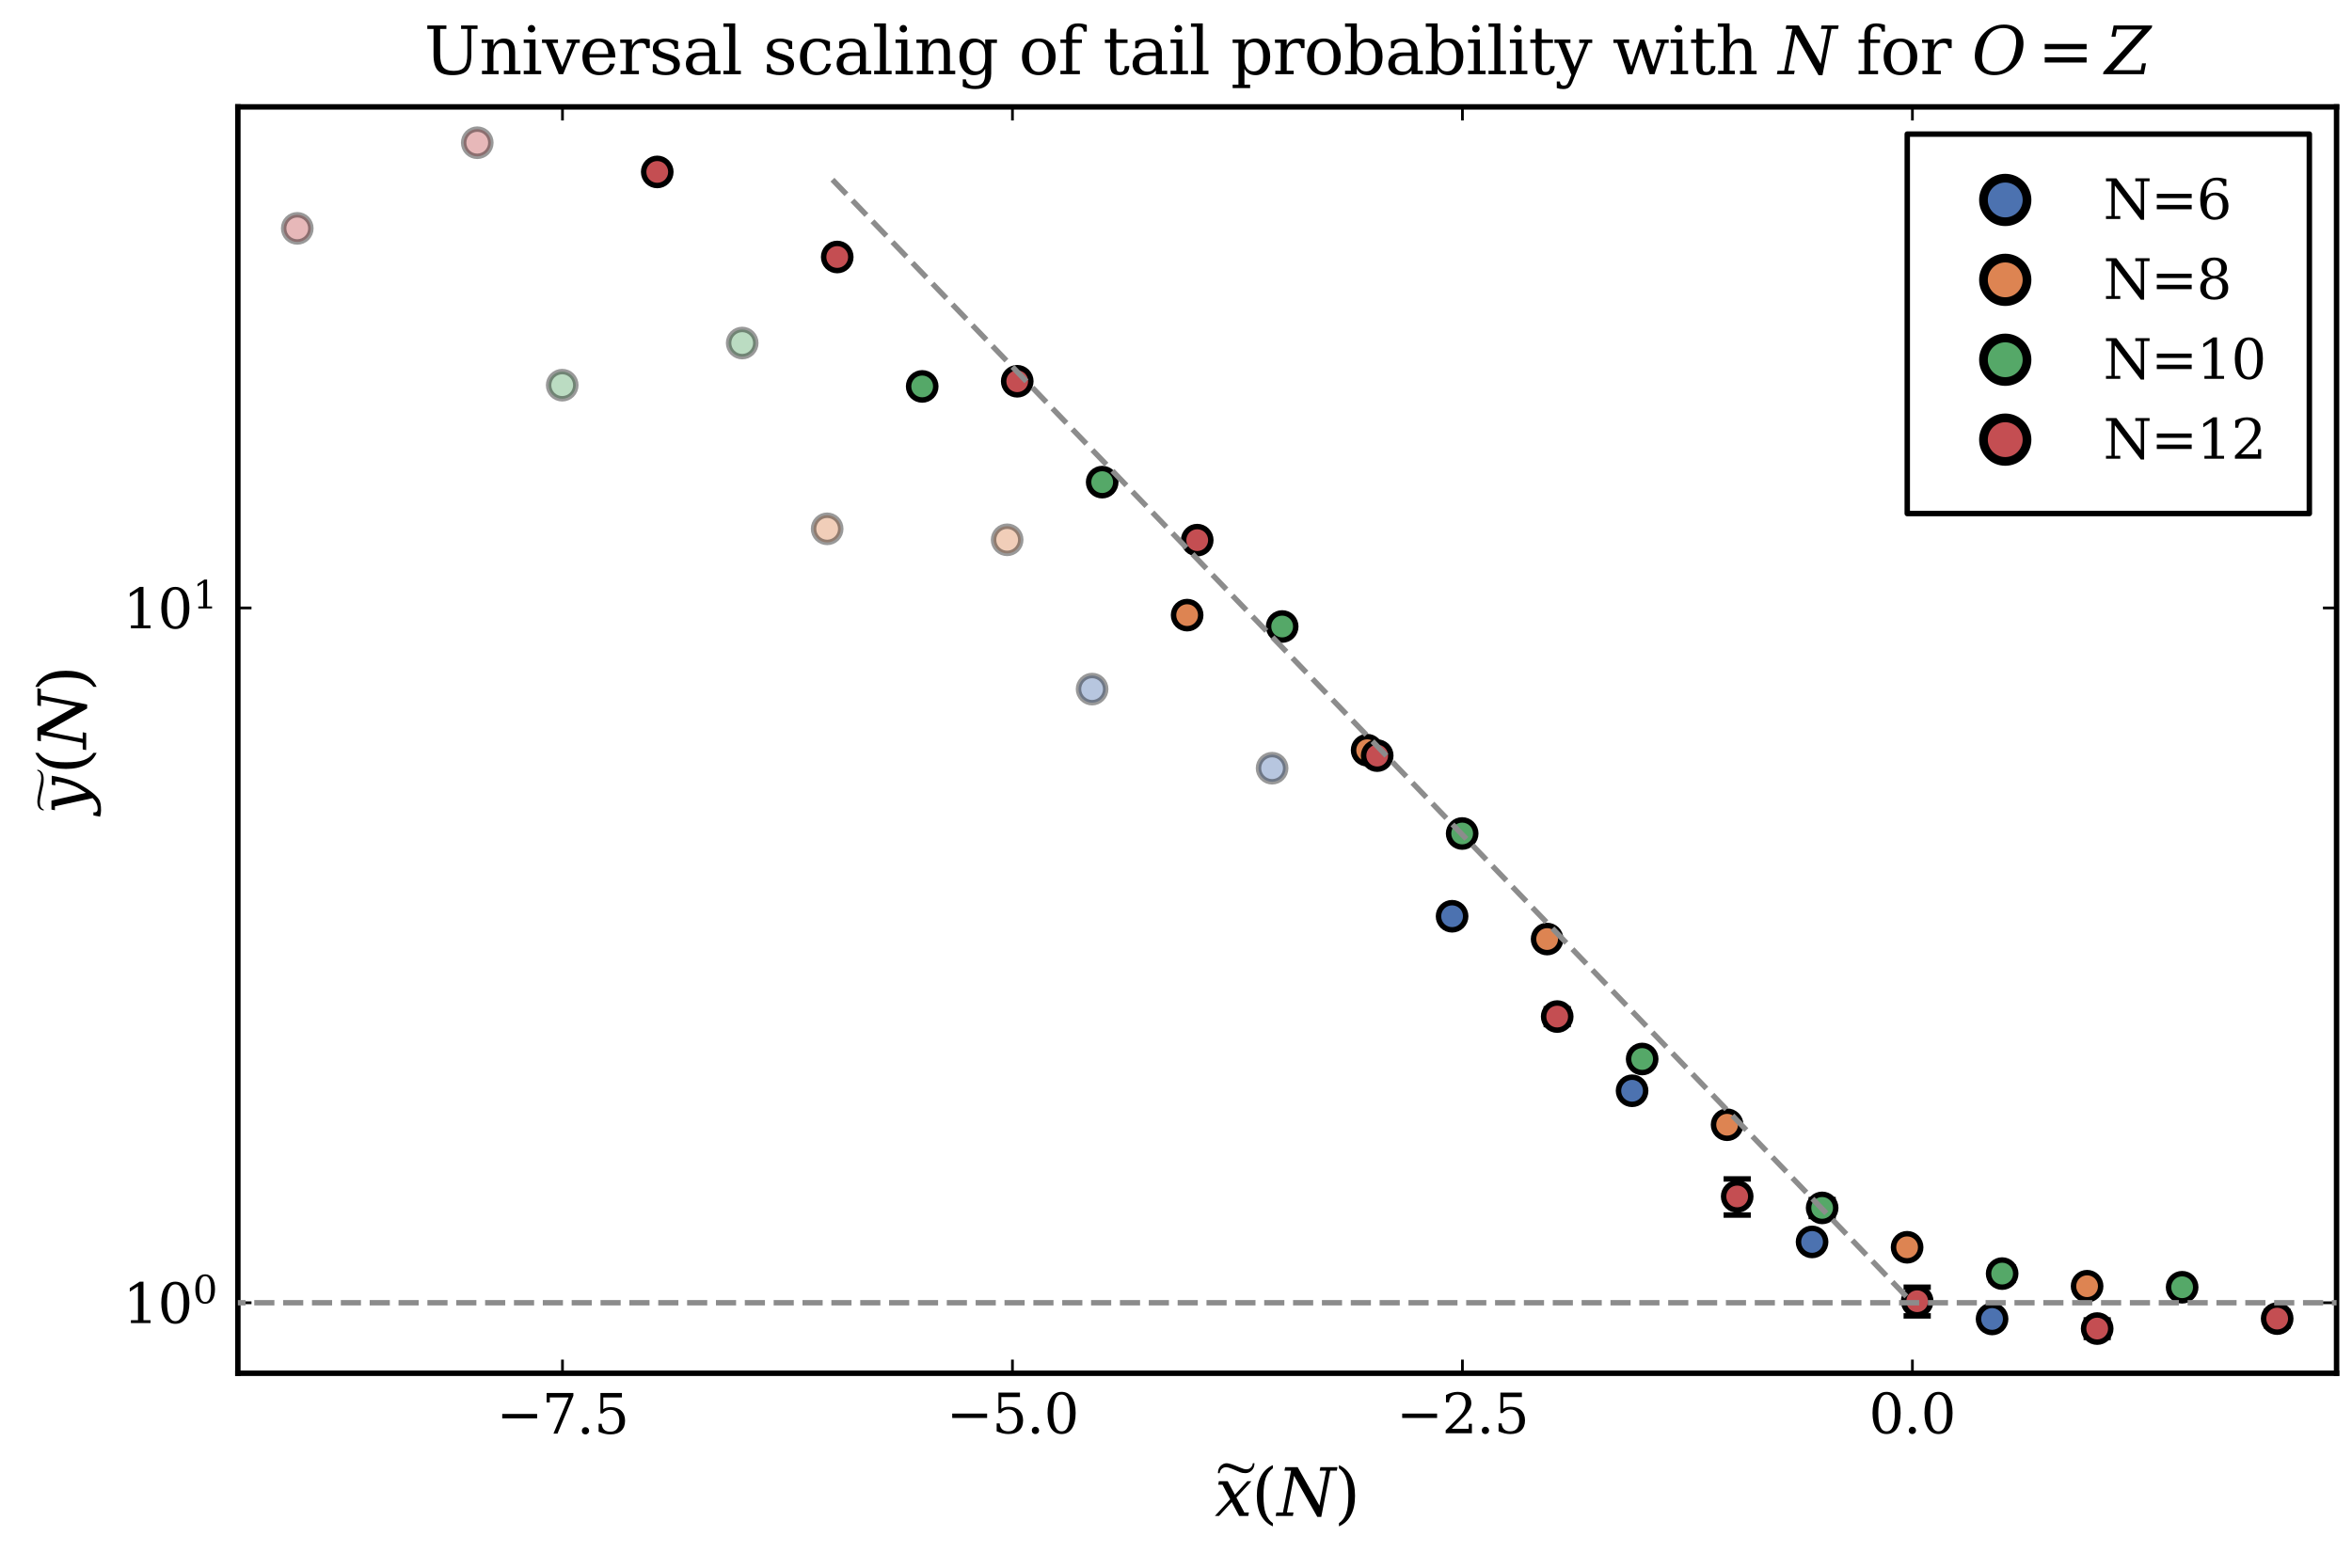 <?xml version="1.0" encoding="utf-8" standalone="no"?>
<!DOCTYPE svg PUBLIC "-//W3C//DTD SVG 1.1//EN"
  "http://www.w3.org/Graphics/SVG/1.1/DTD/svg11.dtd">
<svg xmlns:xlink="http://www.w3.org/1999/xlink" width="432pt" height="288pt" viewBox="0 0 432 288" xmlns="http://www.w3.org/2000/svg" version="1.1">
 <defs>
  <style type="text/css">*{stroke-linejoin: round; stroke-linecap: butt}</style>
 </defs>
 <g id="figure_1">
  <g id="patch_1">
   <path d="M 0 288 
L 432 288 
L 432 0 
L 0 0 
z
" style="fill: #ffffff"/>
  </g>
  <g id="axes_1">
   <g id="patch_2">
    <path d="M 43.69 252.282 
L 429.165 252.282 
L 429.165 19.635 
L 43.69 19.635 
z
" style="fill: #ffffff"/>
   </g>
   <g id="PathCollection_1">
    <defs>
     <path id="mc3ccc256cb" d="M 0 2.5 
C 0.663 2.5 1.299 2.237 1.768 1.768 
C 2.237 1.299 2.5 0.663 2.5 0 
C 2.5 -0.663 2.237 -1.299 1.768 -1.768 
C 1.299 -2.237 0.663 -2.5 0 -2.5 
C -0.663 -2.5 -1.299 -2.237 -1.768 -1.768 
C -2.237 -1.299 -2.5 -0.663 -2.5 0 
C -2.5 0.663 -2.237 1.299 -1.768 1.768 
C -1.299 2.237 -0.663 2.5 0 2.5 
z
" style="stroke: #000000; stroke-opacity: 0.4"/>
    </defs>
    <g clip-path="url(#p181e029a0d)">
     <use xlink:href="#mc3ccc256cb" x="200.591" y="126.595" style="fill: #4c72b0; fill-opacity: 0.4; stroke: #000000; stroke-opacity: 0.4"/>
     <use xlink:href="#mc3ccc256cb" x="233.651" y="141.128" style="fill: #4c72b0; fill-opacity: 0.4; stroke: #000000; stroke-opacity: 0.4"/>
    </g>
   </g>
   <g id="matplotlib.axis_1">
    <g id="xtick_1">
     <g id="line2d_1">
      <defs>
       <path id="m76a5fec438" d="M 0 0 
L 0 -2.5 
" style="stroke: #000000; stroke-width: 0.5"/>
      </defs>
      <g>
       <use xlink:href="#m76a5fec438" x="103.312" y="252.282" style="stroke: #000000; stroke-width: 0.5"/>
      </g>
     </g>
     <g id="line2d_2">
      <defs>
       <path id="macd86f5d58" d="M 0 0 
L 0 2.5 
" style="stroke: #000000; stroke-width: 0.5"/>
      </defs>
      <g>
       <use xlink:href="#macd86f5d58" x="103.312" y="19.635" style="stroke: #000000; stroke-width: 0.5"/>
      </g>
     </g>
     <g id="text_1">
      <!-- $-7.5$ -->
      <g transform="translate(91.162 263.38) scale(0.1 -0.1)">
       <defs>
        <path id="DejaVuSerif-2212" d="M 678 2259 
L 4684 2259 
L 4684 1753 
L 678 1753 
L 678 2259 
z
" transform="scale(0.016)"/>
        <path id="DejaVuSerif-37" d="M 3609 4347 
L 1784 0 
L 1319 0 
L 3059 4153 
L 903 4153 
L 903 3578 
L 538 3578 
L 538 4666 
L 3609 4666 
L 3609 4347 
z
" transform="scale(0.016)"/>
        <path id="DejaVuSerif-2e" d="M 603 325 
Q 603 500 722 622 
Q 841 744 1019 744 
Q 1191 744 1312 622 
Q 1434 500 1434 325 
Q 1434 153 1312 31 
Q 1191 -91 1019 -91 
Q 841 -91 722 29 
Q 603 150 603 325 
z
" transform="scale(0.016)"/>
        <path id="DejaVuSerif-35" d="M 3219 4666 
L 3219 4153 
L 1081 4153 
L 1081 2816 
Q 1244 2928 1461 2984 
Q 1678 3041 1947 3041 
Q 2703 3041 3140 2622 
Q 3578 2203 3578 1478 
Q 3578 738 3136 323 
Q 2694 -91 1894 -91 
Q 1572 -91 1234 -12 
Q 897 66 544 225 
L 544 1131 
L 897 1131 
Q 925 688 1179 453 
Q 1434 219 1894 219 
Q 2388 219 2653 544 
Q 2919 869 2919 1478 
Q 2919 2084 2655 2407 
Q 2391 2731 1894 2731 
Q 1613 2731 1398 2631 
Q 1184 2531 1019 2322 
L 750 2322 
L 750 4666 
L 3219 4666 
z
" transform="scale(0.016)"/>
       </defs>
       <use xlink:href="#DejaVuSerif-2212" transform="translate(0 0.094)"/>
       <use xlink:href="#DejaVuSerif-37" transform="translate(83.789 0.094)"/>
       <use xlink:href="#DejaVuSerif-2e" transform="translate(147.412 0.094)"/>
       <use xlink:href="#DejaVuSerif-35" transform="translate(179.199 0.094)"/>
      </g>
     </g>
    </g>
    <g id="xtick_2">
     <g id="line2d_3">
      <g>
       <use xlink:href="#m76a5fec438" x="185.961" y="252.282" style="stroke: #000000; stroke-width: 0.5"/>
      </g>
     </g>
     <g id="line2d_4">
      <g>
       <use xlink:href="#macd86f5d58" x="185.961" y="19.635" style="stroke: #000000; stroke-width: 0.5"/>
      </g>
     </g>
     <g id="text_2">
      <!-- $-5.0$ -->
      <g transform="translate(173.811 263.38) scale(0.1 -0.1)">
       <defs>
        <path id="DejaVuSerif-30" d="M 2034 219 
Q 2513 219 2750 744 
Q 2988 1269 2988 2328 
Q 2988 3391 2750 3916 
Q 2513 4441 2034 4441 
Q 1556 4441 1318 3916 
Q 1081 3391 1081 2328 
Q 1081 1269 1318 744 
Q 1556 219 2034 219 
z
M 2034 -91 
Q 1275 -91 848 546 
Q 422 1184 422 2328 
Q 422 3475 848 4112 
Q 1275 4750 2034 4750 
Q 2797 4750 3222 4112 
Q 3647 3475 3647 2328 
Q 3647 1184 3222 546 
Q 2797 -91 2034 -91 
z
" transform="scale(0.016)"/>
       </defs>
       <use xlink:href="#DejaVuSerif-2212" transform="translate(0 0.781)"/>
       <use xlink:href="#DejaVuSerif-35" transform="translate(83.789 0.781)"/>
       <use xlink:href="#DejaVuSerif-2e" transform="translate(147.412 0.781)"/>
       <use xlink:href="#DejaVuSerif-30" transform="translate(179.199 0.781)"/>
      </g>
     </g>
    </g>
    <g id="xtick_3">
     <g id="line2d_5">
      <g>
       <use xlink:href="#m76a5fec438" x="268.61" y="252.282" style="stroke: #000000; stroke-width: 0.5"/>
      </g>
     </g>
     <g id="line2d_6">
      <g>
       <use xlink:href="#macd86f5d58" x="268.61" y="19.635" style="stroke: #000000; stroke-width: 0.5"/>
      </g>
     </g>
     <g id="text_3">
      <!-- $-2.5$ -->
      <g transform="translate(256.46 263.38) scale(0.1 -0.1)">
       <defs>
        <path id="DejaVuSerif-32" d="M 819 3553 
L 469 3553 
L 469 4384 
Q 803 4563 1142 4656 
Q 1481 4750 1806 4750 
Q 2534 4750 2956 4397 
Q 3378 4044 3378 3438 
Q 3378 2753 2422 1800 
Q 2347 1728 2309 1691 
L 1131 513 
L 3078 513 
L 3078 1088 
L 3444 1088 
L 3444 0 
L 434 0 
L 434 341 
L 1850 1753 
Q 2319 2222 2519 2614 
Q 2719 3006 2719 3438 
Q 2719 3909 2473 4175 
Q 2228 4441 1797 4441 
Q 1350 4441 1106 4219 
Q 863 3997 819 3553 
z
" transform="scale(0.016)"/>
       </defs>
       <use xlink:href="#DejaVuSerif-2212" transform="translate(0 0.781)"/>
       <use xlink:href="#DejaVuSerif-32" transform="translate(83.789 0.781)"/>
       <use xlink:href="#DejaVuSerif-2e" transform="translate(147.412 0.781)"/>
       <use xlink:href="#DejaVuSerif-35" transform="translate(179.199 0.781)"/>
      </g>
     </g>
    </g>
    <g id="xtick_4">
     <g id="line2d_7">
      <g>
       <use xlink:href="#m76a5fec438" x="351.259" y="252.282" style="stroke: #000000; stroke-width: 0.5"/>
      </g>
     </g>
     <g id="line2d_8">
      <g>
       <use xlink:href="#macd86f5d58" x="351.259" y="19.635" style="stroke: #000000; stroke-width: 0.5"/>
      </g>
     </g>
     <g id="text_4">
      <!-- $0.0$ -->
      <g transform="translate(343.259 263.38) scale(0.1 -0.1)">
       <use xlink:href="#DejaVuSerif-30" transform="translate(0 0.781)"/>
       <use xlink:href="#DejaVuSerif-2e" transform="translate(63.623 0.781)"/>
       <use xlink:href="#DejaVuSerif-30" transform="translate(95.41 0.781)"/>
      </g>
     </g>
    </g>
    <g id="text_5">
     <!-- $\widetilde x(N)$ -->
     <g transform="translate(223.108 278.578) scale(0.12 -0.12)">
      <defs>
       <path id="STIXSizeOneSym-Regular-303" d="M -1197 4800 
L -1037 4800 
Q -1037 4358 -1302 4092 
Q -1568 3827 -1926 3827 
Q -2086 3827 -2214 3852 
Q -2342 3878 -2419 3907 
Q -2496 3936 -2717 4035 
Q -2938 4134 -3123 4211 
Q -3597 4410 -3808 4410 
Q -4058 4410 -4234 4259 
Q -4410 4109 -4454 3827 
L -4621 3827 
Q -4621 4288 -4355 4544 
Q -4090 4800 -3757 4800 
Q -3450 4800 -2541 4410 
Q -2074 4205 -1843 4205 
Q -1581 4205 -1408 4358 
Q -1235 4512 -1197 4800 
z
" transform="scale(0.016)"/>
       <path id="DejaVuSerif-Italic-78" d="M 409 0 
L 19 0 
L 1484 1594 
L 747 2988 
L 338 2988 
L 400 3322 
L 1244 3322 
L 1934 2028 
L 3125 3322 
L 3516 3322 
L 2078 1759 
L 2838 331 
L 3272 331 
L 3209 0 
L 2338 0 
L 1631 1325 
L 409 0 
z
" transform="scale(0.016)"/>
       <path id="DejaVuSerif-28" d="M 2041 -997 
Q 1281 -656 893 83 
Q 506 822 506 1931 
Q 506 3044 893 3783 
Q 1281 4522 2041 4863 
L 2041 4556 
Q 1559 4225 1350 3623 
Q 1141 3022 1141 1931 
Q 1141 844 1350 242 
Q 1559 -359 2041 -691 
L 2041 -997 
z
" transform="scale(0.016)"/>
       <path id="DejaVuSerif-Italic-4e" d="M -128 0 
L -66 331 
L 563 331 
L 1341 4331 
L 713 4331 
L 778 4666 
L 1975 4666 
L 4056 984 
L 4706 4331 
L 4081 4331 
L 4147 4666 
L 5784 4666 
L 5719 4331 
L 5091 4331 
L 4231 -91 
L 3853 -91 
L 1631 3841 
L 947 331 
L 1575 331 
L 1513 0 
L -128 0 
z
" transform="scale(0.016)"/>
       <path id="DejaVuSerif-29" d="M 453 -997 
L 453 -691 
Q 934 -359 1145 242 
Q 1356 844 1356 1931 
Q 1356 3022 1145 3623 
Q 934 4225 453 4556 
L 453 4863 
Q 1216 4522 1603 3783 
Q 1991 3044 1991 1931 
Q 1991 822 1603 83 
Q 1216 -656 453 -997 
z
" transform="scale(0.016)"/>
      </defs>
      <use xlink:href="#STIXSizeOneSym-Regular-303" transform="translate(77.047 6.5) scale(0.975)"/>
      <use xlink:href="#DejaVuSerif-Italic-78" transform="translate(0 0.703)"/>
      <use xlink:href="#DejaVuSerif-28" transform="translate(56.396 0.703)"/>
      <use xlink:href="#DejaVuSerif-Italic-4e" transform="translate(95.41 0.703)"/>
      <use xlink:href="#DejaVuSerif-29" transform="translate(182.91 0.703)"/>
     </g>
    </g>
   </g>
   <g id="matplotlib.axis_2">
    <g id="ytick_1">
     <g id="line2d_9">
      <defs>
       <path id="m2228d9be4f" d="M 0 0 
L 2.5 0 
" style="stroke: #000000; stroke-width: 0.5"/>
      </defs>
      <g>
       <use xlink:href="#m2228d9be4f" x="43.69" y="239.329" style="stroke: #000000; stroke-width: 0.5"/>
      </g>
     </g>
     <g id="line2d_10">
      <defs>
       <path id="m5e3e037e05" d="M 0 0 
L -2.5 0 
" style="stroke: #000000; stroke-width: 0.5"/>
      </defs>
      <g>
       <use xlink:href="#m5e3e037e05" x="429.165" y="239.329" style="stroke: #000000; stroke-width: 0.5"/>
      </g>
     </g>
     <g id="text_6">
      <!-- $10^{0}$ -->
      <g transform="translate(22.59 243.128) scale(0.1 -0.1)">
       <defs>
        <path id="DejaVuSerif-31" d="M 909 0 
L 909 331 
L 1722 331 
L 1722 4213 
L 781 3603 
L 781 4013 
L 1919 4750 
L 2350 4750 
L 2350 331 
L 3163 331 
L 3163 0 
L 909 0 
z
" transform="scale(0.016)"/>
       </defs>
       <use xlink:href="#DejaVuSerif-31" transform="translate(0 0.713)"/>
       <use xlink:href="#DejaVuSerif-30" transform="translate(63.623 0.713)"/>
       <use xlink:href="#DejaVuSerif-30" transform="translate(128.154 37.047) scale(0.7)"/>
      </g>
     </g>
    </g>
    <g id="ytick_2">
     <g id="line2d_11">
      <g>
       <use xlink:href="#m2228d9be4f" x="43.69" y="111.688" style="stroke: #000000; stroke-width: 0.5"/>
      </g>
     </g>
     <g id="line2d_12">
      <g>
       <use xlink:href="#m5e3e037e05" x="429.165" y="111.688" style="stroke: #000000; stroke-width: 0.5"/>
      </g>
     </g>
     <g id="text_7">
      <!-- $10^{1}$ -->
      <g transform="translate(22.59 115.487) scale(0.1 -0.1)">
       <use xlink:href="#DejaVuSerif-31" transform="translate(0 0.713)"/>
       <use xlink:href="#DejaVuSerif-30" transform="translate(63.623 0.713)"/>
       <use xlink:href="#DejaVuSerif-31" transform="translate(128.154 37.047) scale(0.7)"/>
      </g>
     </g>
    </g>
    <g id="text_8">
     <!-- $\widetilde y(N)$ -->
     <g transform="translate(15.83 149.578) rotate(-90) scale(0.12 -0.12)">
      <defs>
       <path id="STIXSizeTwoSym-Regular-303" d="M -1274 4864 
L -1107 4864 
Q -1280 3891 -2560 3891 
Q -2861 3891 -3097 3916 
Q -3334 3942 -3484 3974 
Q -3635 4006 -4044 4102 
Q -4454 4198 -4806 4275 
Q -5741 4474 -6093 4474 
Q -7021 4474 -7206 3891 
L -7373 3891 
Q -7200 4864 -5997 4864 
Q -5414 4864 -3718 4474 
Q -2842 4269 -2400 4269 
Q -1421 4269 -1274 4864 
z
" transform="scale(0.016)"/>
       <path id="DejaVuSerif-Italic-79" d="M 3681 3294 
Q 3372 1506 2828 563 
Q 2031 -822 1391 -1238 
Q 1106 -1422 356 -1422 
Q 209 -1422 60 -1397 
Q -88 -1372 -238 -1325 
L -113 -691 
L 181 -691 
Q 175 -741 175 -788 
Q 175 -919 231 -994 
Q 309 -1100 513 -1100 
Q 1063 -1100 1541 -622 
L 756 2988 
L 378 2988 
L 444 3322 
L 1303 3322 
L 2041 25 
Q 2544 778 2666 1088 
Q 3059 2059 3138 2959 
L 2759 2959 
L 2825 3294 
L 3681 3294 
z
" transform="scale(0.016)"/>
      </defs>
      <use xlink:href="#STIXSizeTwoSym-Regular-303" transform="translate(79.305 26.125) scale(0.625)"/>
      <use xlink:href="#DejaVuSerif-Italic-79" transform="translate(0 0.016)"/>
      <use xlink:href="#DejaVuSerif-28" transform="translate(61.219 0.016)"/>
      <use xlink:href="#DejaVuSerif-Italic-4e" transform="translate(100.232 0.016)"/>
      <use xlink:href="#DejaVuSerif-29" transform="translate(187.732 0.016)"/>
     </g>
    </g>
   </g>
   <g id="line2d_13">
    <path d="M 266.71 168.495 
L 266.71 168.156 
" clip-path="url(#p181e029a0d)" style="fill: none; stroke: #000000"/>
   </g>
   <g id="line2d_14">
    <path d="M 299.77 200.737 
L 299.77 200.037 
" clip-path="url(#p181e029a0d)" style="fill: none; stroke: #000000"/>
   </g>
   <g id="line2d_15">
    <path d="M 332.83 228.72 
L 332.83 227.594 
" clip-path="url(#p181e029a0d)" style="fill: none; stroke: #000000"/>
   </g>
   <g id="line2d_16">
    <path d="M 365.889 242.907 
L 365.889 241.707 
" clip-path="url(#p181e029a0d)" style="fill: none; stroke: #000000"/>
   </g>
   <g id="PathCollection_2">
    <defs>
     <path id="m167707ca42" d="M 2.5 0 
L -2.5 -0 
" style="stroke: #000000"/>
    </defs>
    <g clip-path="url(#p181e029a0d)">
     <use xlink:href="#m167707ca42" x="266.71" y="168.495" style="stroke: #000000"/>
     <use xlink:href="#m167707ca42" x="266.71" y="168.156" style="stroke: #000000"/>
    </g>
   </g>
   <g id="PathCollection_3">
    <g clip-path="url(#p181e029a0d)">
     <use xlink:href="#m167707ca42" x="299.77" y="200.737" style="stroke: #000000"/>
     <use xlink:href="#m167707ca42" x="299.77" y="200.037" style="stroke: #000000"/>
    </g>
   </g>
   <g id="PathCollection_4">
    <g clip-path="url(#p181e029a0d)">
     <use xlink:href="#m167707ca42" x="332.83" y="228.72" style="stroke: #000000"/>
     <use xlink:href="#m167707ca42" x="332.83" y="227.594" style="stroke: #000000"/>
    </g>
   </g>
   <g id="PathCollection_5">
    <g clip-path="url(#p181e029a0d)">
     <use xlink:href="#m167707ca42" x="365.889" y="242.907" style="stroke: #000000"/>
     <use xlink:href="#m167707ca42" x="365.889" y="241.707" style="stroke: #000000"/>
    </g>
   </g>
   <g id="PathCollection_6">
    <defs>
     <path id="m4fe368733d" d="M 0 2.5 
C 0.663 2.5 1.299 2.237 1.768 1.768 
C 2.237 1.299 2.5 0.663 2.5 0 
C 2.5 -0.663 2.237 -1.299 1.768 -1.768 
C 1.299 -2.237 0.663 -2.5 0 -2.5 
C -0.663 -2.5 -1.299 -2.237 -1.768 -1.768 
C -2.237 -1.299 -2.5 -0.663 -2.5 0 
C -2.5 0.663 -2.237 1.299 -1.768 1.768 
C -1.299 2.237 -0.663 2.5 0 2.5 
z
" style="stroke: #000000"/>
    </defs>
    <g clip-path="url(#p181e029a0d)">
     <use xlink:href="#m4fe368733d" x="266.71" y="168.325" style="fill: #4c72b0; stroke: #000000"/>
     <use xlink:href="#m4fe368733d" x="299.77" y="200.386" style="fill: #4c72b0; stroke: #000000"/>
     <use xlink:href="#m4fe368733d" x="332.83" y="228.154" style="fill: #4c72b0; stroke: #000000"/>
     <use xlink:href="#m4fe368733d" x="365.889" y="242.304" style="fill: #4c72b0; stroke: #000000"/>
    </g>
   </g>
   <g id="patch_3">
    <path d="M 43.69 252.282 
L 43.69 19.635 
" style="fill: none; stroke: #000000; stroke-linejoin: miter; stroke-linecap: square"/>
   </g>
   <g id="patch_4">
    <path d="M 429.165 252.282 
L 429.165 19.635 
" style="fill: none; stroke: #000000; stroke-linejoin: miter; stroke-linecap: square"/>
   </g>
   <g id="patch_5">
    <path d="M 43.69 252.282 
L 429.165 252.282 
" style="fill: none; stroke: #000000; stroke-linejoin: miter; stroke-linecap: square"/>
   </g>
   <g id="patch_6">
    <path d="M 43.69 19.635 
L 429.165 19.635 
" style="fill: none; stroke: #000000; stroke-linejoin: miter; stroke-linecap: square"/>
   </g>
   <g id="text_9">
    <!-- Universal scaling of tail probability with $N$ for $O = Z$ -->
    <g transform="translate(77.908 13.635) scale(0.12 -0.12)">
     <defs>
      <path id="DejaVuSerif-55" d="M 897 4331 
L 300 4331 
L 300 4666 
L 2125 4666 
L 2125 4331 
L 1528 4331 
L 1528 1919 
Q 1528 1025 1820 672 
Q 2113 319 2828 319 
Q 3544 319 3836 672 
Q 4128 1025 4128 1919 
L 4128 4331 
L 3531 4331 
L 3531 4666 
L 5106 4666 
L 5106 4331 
L 4513 4331 
L 4513 1856 
Q 4513 791 4103 350 
Q 3694 -91 2713 -91 
Q 1731 -91 1314 353 
Q 897 797 897 1856 
L 897 4331 
z
" transform="scale(0.016)"/>
      <path id="DejaVuSerif-6e" d="M 263 0 
L 263 331 
L 781 331 
L 781 2988 
L 231 2988 
L 231 3322 
L 1356 3322 
L 1356 2731 
Q 1516 3069 1770 3241 
Q 2025 3413 2363 3413 
Q 2913 3413 3172 3097 
Q 3431 2781 3431 2113 
L 3431 331 
L 3944 331 
L 3944 0 
L 2356 0 
L 2356 331 
L 2853 331 
L 2853 1931 
Q 2853 2541 2703 2767 
Q 2553 2994 2175 2994 
Q 1775 2994 1565 2701 
Q 1356 2409 1356 1850 
L 1356 331 
L 1856 331 
L 1856 0 
L 263 0 
z
" transform="scale(0.016)"/>
      <path id="DejaVuSerif-69" d="M 622 4353 
Q 622 4497 726 4603 
Q 831 4709 978 4709 
Q 1122 4709 1226 4603 
Q 1331 4497 1331 4353 
Q 1331 4206 1228 4103 
Q 1125 4000 978 4000 
Q 831 4000 726 4103 
Q 622 4206 622 4353 
z
M 1356 331 
L 1900 331 
L 1900 0 
L 231 0 
L 231 331 
L 781 331 
L 781 2988 
L 231 2988 
L 231 3322 
L 1356 3322 
L 1356 331 
z
" transform="scale(0.016)"/>
      <path id="DejaVuSerif-76" d="M 1581 0 
L 359 2988 
L -19 2988 
L -19 3322 
L 1509 3322 
L 1509 2988 
L 978 2988 
L 1913 703 
L 2847 2988 
L 2350 2988 
L 2350 3322 
L 3597 3322 
L 3597 2988 
L 3225 2988 
L 2003 0 
L 1581 0 
z
" transform="scale(0.016)"/>
      <path id="DejaVuSerif-65" d="M 3469 1600 
L 991 1600 
L 991 1575 
Q 991 903 1244 561 
Q 1497 219 1991 219 
Q 2369 219 2611 417 
Q 2853 616 2950 1006 
L 3413 1006 
Q 3275 459 2904 184 
Q 2534 -91 1931 -91 
Q 1203 -91 761 389 
Q 319 869 319 1663 
Q 319 2450 753 2931 
Q 1188 3413 1894 3413 
Q 2647 3413 3050 2948 
Q 3453 2484 3469 1600 
z
M 2791 1931 
Q 2772 2513 2545 2808 
Q 2319 3103 1894 3103 
Q 1497 3103 1269 2806 
Q 1041 2509 991 1931 
L 2791 1931 
z
" transform="scale(0.016)"/>
      <path id="DejaVuSerif-72" d="M 3059 3328 
L 3059 2497 
L 2728 2497 
Q 2713 2744 2591 2866 
Q 2469 2988 2234 2988 
Q 1809 2988 1582 2694 
Q 1356 2400 1356 1850 
L 1356 331 
L 2022 331 
L 2022 0 
L 263 0 
L 263 331 
L 781 331 
L 781 2994 
L 231 2994 
L 231 3322 
L 1356 3322 
L 1356 2731 
Q 1525 3078 1790 3245 
Q 2056 3413 2438 3413 
Q 2578 3413 2733 3391 
Q 2888 3369 3059 3328 
z
" transform="scale(0.016)"/>
      <path id="DejaVuSerif-73" d="M 359 184 
L 359 959 
L 691 959 
Q 703 588 923 403 
Q 1144 219 1575 219 
Q 1963 219 2166 364 
Q 2369 509 2369 788 
Q 2369 1006 2220 1140 
Q 2072 1275 1594 1428 
L 1178 1569 
Q 750 1706 558 1912 
Q 366 2119 366 2438 
Q 366 2894 700 3153 
Q 1034 3413 1625 3413 
Q 1888 3413 2178 3344 
Q 2469 3275 2778 3144 
L 2778 2419 
L 2447 2419 
Q 2434 2741 2221 2922 
Q 2009 3103 1644 3103 
Q 1281 3103 1095 2975 
Q 909 2847 909 2591 
Q 909 2381 1050 2254 
Q 1191 2128 1613 1997 
L 2069 1856 
Q 2541 1709 2748 1489 
Q 2956 1269 2956 922 
Q 2956 450 2595 179 
Q 2234 -91 1600 -91 
Q 1278 -91 972 -22 
Q 666 47 359 184 
z
" transform="scale(0.016)"/>
      <path id="DejaVuSerif-61" d="M 2547 1044 
L 2547 1747 
L 1806 1747 
Q 1378 1747 1168 1562 
Q 959 1378 959 997 
Q 959 650 1171 447 
Q 1384 244 1747 244 
Q 2106 244 2326 466 
Q 2547 688 2547 1044 
z
M 3122 2075 
L 3122 331 
L 3634 331 
L 3634 0 
L 2547 0 
L 2547 359 
Q 2356 128 2106 18 
Q 1856 -91 1522 -91 
Q 969 -91 644 203 
Q 319 497 319 997 
Q 319 1513 691 1797 
Q 1063 2081 1741 2081 
L 2547 2081 
L 2547 2309 
Q 2547 2688 2317 2895 
Q 2088 3103 1672 3103 
Q 1328 3103 1125 2947 
Q 922 2791 872 2484 
L 575 2484 
L 575 3156 
Q 875 3284 1158 3348 
Q 1441 3413 1709 3413 
Q 2400 3413 2761 3070 
Q 3122 2728 3122 2075 
z
" transform="scale(0.016)"/>
      <path id="DejaVuSerif-6c" d="M 1313 331 
L 1856 331 
L 1856 0 
L 184 0 
L 184 331 
L 738 331 
L 738 4531 
L 184 4531 
L 184 4863 
L 1313 4863 
L 1313 331 
z
" transform="scale(0.016)"/>
      <path id="DejaVuSerif-20" transform="scale(0.016)"/>
      <path id="DejaVuSerif-63" d="M 3291 997 
Q 3169 466 2822 187 
Q 2475 -91 1925 -91 
Q 1200 -91 759 389 
Q 319 869 319 1663 
Q 319 2459 759 2936 
Q 1200 3413 1925 3413 
Q 2241 3413 2553 3339 
Q 2866 3266 3181 3116 
L 3181 2266 
L 2847 2266 
Q 2781 2703 2561 2903 
Q 2341 3103 1931 3103 
Q 1466 3103 1228 2742 
Q 991 2381 991 1663 
Q 991 944 1227 581 
Q 1463 219 1931 219 
Q 2303 219 2525 412 
Q 2747 606 2828 997 
L 3291 997 
z
" transform="scale(0.016)"/>
      <path id="DejaVuSerif-67" d="M 3359 2988 
L 3359 72 
Q 3359 -644 2965 -1033 
Q 2572 -1422 1844 -1422 
Q 1516 -1422 1216 -1362 
Q 916 -1303 641 -1184 
L 641 -488 
L 941 -488 
Q 997 -813 1206 -963 
Q 1416 -1113 1806 -1113 
Q 2313 -1113 2548 -827 
Q 2784 -541 2784 72 
L 2784 519 
Q 2616 206 2355 57 
Q 2094 -91 1709 -91 
Q 1097 -91 708 395 
Q 319 881 319 1663 
Q 319 2444 706 2928 
Q 1094 3413 1709 3413 
Q 2094 3413 2355 3264 
Q 2616 3116 2784 2803 
L 2784 3322 
L 3909 3322 
L 3909 2988 
L 3359 2988 
z
M 2784 1825 
Q 2784 2422 2554 2737 
Q 2325 3053 1888 3053 
Q 1444 3053 1217 2703 
Q 991 2353 991 1663 
Q 991 975 1217 622 
Q 1444 269 1888 269 
Q 2325 269 2554 583 
Q 2784 897 2784 1497 
L 2784 1825 
z
" transform="scale(0.016)"/>
      <path id="DejaVuSerif-6f" d="M 1925 219 
Q 2388 219 2623 584 
Q 2859 950 2859 1663 
Q 2859 2375 2623 2739 
Q 2388 3103 1925 3103 
Q 1463 3103 1227 2739 
Q 991 2375 991 1663 
Q 991 950 1228 584 
Q 1466 219 1925 219 
z
M 1925 -91 
Q 1200 -91 759 389 
Q 319 869 319 1663 
Q 319 2456 758 2934 
Q 1197 3413 1925 3413 
Q 2653 3413 3092 2934 
Q 3531 2456 3531 1663 
Q 3531 869 3092 389 
Q 2653 -91 1925 -91 
z
" transform="scale(0.016)"/>
      <path id="DejaVuSerif-66" d="M 2753 4078 
L 2450 4078 
Q 2447 4313 2317 4434 
Q 2188 4556 1941 4556 
Q 1619 4556 1487 4379 
Q 1356 4203 1356 3750 
L 1356 3322 
L 2284 3322 
L 2284 2988 
L 1356 2988 
L 1356 331 
L 2094 331 
L 2094 0 
L 231 0 
L 231 331 
L 781 331 
L 781 2988 
L 231 2988 
L 231 3322 
L 781 3322 
L 781 3738 
Q 781 4294 1070 4578 
Q 1359 4863 1919 4863 
Q 2128 4863 2337 4825 
Q 2547 4788 2753 4709 
L 2753 4078 
z
" transform="scale(0.016)"/>
      <path id="DejaVuSerif-74" d="M 691 2988 
L 184 2988 
L 184 3322 
L 691 3322 
L 691 4353 
L 1269 4353 
L 1269 3322 
L 2350 3322 
L 2350 2988 
L 1269 2988 
L 1269 878 
Q 1269 456 1350 337 
Q 1431 219 1650 219 
Q 1875 219 1978 351 
Q 2081 484 2088 781 
L 2522 781 
Q 2497 328 2275 118 
Q 2053 -91 1600 -91 
Q 1103 -91 897 129 
Q 691 350 691 878 
L 691 2988 
z
" transform="scale(0.016)"/>
      <path id="DejaVuSerif-70" d="M 1313 1825 
L 1313 1497 
Q 1313 897 1542 583 
Q 1772 269 2209 269 
Q 2650 269 2876 622 
Q 3103 975 3103 1663 
Q 3103 2353 2876 2703 
Q 2650 3053 2209 3053 
Q 1772 3053 1542 2737 
Q 1313 2422 1313 1825 
z
M 738 2988 
L 184 2988 
L 184 3322 
L 1313 3322 
L 1313 2803 
Q 1481 3116 1742 3264 
Q 2003 3413 2388 3413 
Q 3000 3413 3387 2928 
Q 3775 2444 3775 1663 
Q 3775 881 3387 395 
Q 3000 -91 2388 -91 
Q 2003 -91 1742 57 
Q 1481 206 1313 519 
L 1313 -997 
L 1856 -997 
L 1856 -1331 
L 184 -1331 
L 184 -997 
L 738 -997 
L 738 2988 
z
" transform="scale(0.016)"/>
      <path id="DejaVuSerif-62" d="M 738 331 
L 738 4531 
L 184 4531 
L 184 4863 
L 1313 4863 
L 1313 2803 
Q 1481 3116 1742 3264 
Q 2003 3413 2388 3413 
Q 3000 3413 3387 2928 
Q 3775 2444 3775 1663 
Q 3775 881 3387 395 
Q 3000 -91 2388 -91 
Q 2003 -91 1742 57 
Q 1481 206 1313 519 
L 1313 0 
L 184 0 
L 184 331 
L 738 331 
z
M 1313 1497 
Q 1313 897 1542 583 
Q 1772 269 2209 269 
Q 2650 269 2876 622 
Q 3103 975 3103 1663 
Q 3103 2353 2876 2703 
Q 2650 3053 2209 3053 
Q 1772 3053 1542 2737 
Q 1313 2422 1313 1825 
L 1313 1497 
z
" transform="scale(0.016)"/>
      <path id="DejaVuSerif-79" d="M 1381 -609 
L 1600 -56 
L 359 2988 
L -19 2988 
L -19 3322 
L 1509 3322 
L 1509 2988 
L 978 2988 
L 1913 703 
L 2847 2988 
L 2350 2988 
L 2350 3322 
L 3597 3322 
L 3597 2988 
L 3225 2988 
L 1703 -750 
Q 1547 -1138 1356 -1280 
Q 1166 -1422 819 -1422 
Q 672 -1422 517 -1397 
Q 363 -1372 206 -1325 
L 206 -691 
L 500 -691 
Q 519 -903 608 -995 
Q 697 -1088 884 -1088 
Q 1056 -1088 1161 -992 
Q 1266 -897 1381 -609 
z
" transform="scale(0.016)"/>
      <path id="DejaVuSerif-77" d="M 3072 3322 
L 3922 728 
L 4672 2988 
L 4191 2988 
L 4191 3322 
L 5394 3322 
L 5394 2988 
L 5025 2988 
L 4038 0 
L 3559 0 
L 2741 2484 
L 1919 0 
L 1459 0 
L 475 2988 
L 103 2988 
L 103 3322 
L 1606 3322 
L 1606 2988 
L 1069 2988 
L 1813 728 
L 2669 3322 
L 3072 3322 
z
" transform="scale(0.016)"/>
      <path id="DejaVuSerif-68" d="M 263 0 
L 263 331 
L 781 331 
L 781 4531 
L 231 4531 
L 231 4863 
L 1356 4863 
L 1356 2731 
Q 1516 3069 1770 3241 
Q 2025 3413 2363 3413 
Q 2913 3413 3172 3097 
Q 3431 2781 3431 2113 
L 3431 331 
L 3944 331 
L 3944 0 
L 2356 0 
L 2356 331 
L 2853 331 
L 2853 1931 
Q 2853 2541 2704 2764 
Q 2556 2988 2175 2988 
Q 1775 2988 1565 2697 
Q 1356 2406 1356 1850 
L 1356 331 
L 1856 331 
L 1856 0 
L 263 0 
z
" transform="scale(0.016)"/>
      <path id="DejaVuSerif-Italic-4f" d="M 2219 244 
Q 2984 244 3478 770 
Q 3972 1297 4172 2328 
Q 4372 3363 4084 3889 
Q 3797 4416 3031 4416 
Q 2263 4416 1769 3889 
Q 1275 3363 1075 2328 
Q 875 1297 1162 770 
Q 1450 244 2219 244 
z
M 2153 -91 
Q 1678 -91 1311 65 
Q 944 222 700 525 
Q 419 875 334 1319 
Q 250 1763 359 2328 
Q 469 2894 725 3339 
Q 981 3784 1400 4134 
Q 1766 4441 2191 4595 
Q 2616 4750 3097 4750 
Q 4113 4750 4608 4084 
Q 5103 3419 4891 2328 
Q 4781 1769 4522 1320 
Q 4263 872 3847 525 
Q 3481 219 3056 64 
Q 2631 -91 2153 -91 
z
" transform="scale(0.016)"/>
      <path id="DejaVuSerif-3d" d="M 678 2894 
L 4684 2894 
L 4684 2394 
L 678 2394 
L 678 2894 
z
M 678 1619 
L 4684 1619 
L 4684 1119 
L 678 1119 
L 678 1619 
z
" transform="scale(0.016)"/>
      <path id="DejaVuSerif-Italic-5a" d="M -166 0 
L -122 225 
L 3572 4281 
L 1159 4281 
L 1025 3584 
L 641 3584 
L 850 4666 
L 4538 4666 
L 4494 4441 
L 800 384 
L 3438 384 
L 3563 1038 
L 3944 1038 
L 3744 0 
L -166 0 
z
" transform="scale(0.016)"/>
     </defs>
     <use xlink:href="#DejaVuSerif-55" transform="translate(0 0.016)"/>
     <use xlink:href="#DejaVuSerif-6e" transform="translate(84.277 0.016)"/>
     <use xlink:href="#DejaVuSerif-69" transform="translate(148.682 0.016)"/>
     <use xlink:href="#DejaVuSerif-76" transform="translate(180.664 0.016)"/>
     <use xlink:href="#DejaVuSerif-65" transform="translate(237.158 0.016)"/>
     <use xlink:href="#DejaVuSerif-72" transform="translate(296.338 0.016)"/>
     <use xlink:href="#DejaVuSerif-73" transform="translate(344.141 0.016)"/>
     <use xlink:href="#DejaVuSerif-61" transform="translate(395.459 0.016)"/>
     <use xlink:href="#DejaVuSerif-6c" transform="translate(455.078 0.016)"/>
     <use xlink:href="#DejaVuSerif-20" transform="translate(487.061 0.016)"/>
     <use xlink:href="#DejaVuSerif-73" transform="translate(518.848 0.016)"/>
     <use xlink:href="#DejaVuSerif-63" transform="translate(570.166 0.016)"/>
     <use xlink:href="#DejaVuSerif-61" transform="translate(626.172 0.016)"/>
     <use xlink:href="#DejaVuSerif-6c" transform="translate(685.791 0.016)"/>
     <use xlink:href="#DejaVuSerif-69" transform="translate(717.773 0.016)"/>
     <use xlink:href="#DejaVuSerif-6e" transform="translate(749.756 0.016)"/>
     <use xlink:href="#DejaVuSerif-67" transform="translate(814.16 0.016)"/>
     <use xlink:href="#DejaVuSerif-20" transform="translate(878.174 0.016)"/>
     <use xlink:href="#DejaVuSerif-6f" transform="translate(909.961 0.016)"/>
     <use xlink:href="#DejaVuSerif-66" transform="translate(970.166 0.016)"/>
     <use xlink:href="#DejaVuSerif-20" transform="translate(1007.178 0.016)"/>
     <use xlink:href="#DejaVuSerif-74" transform="translate(1038.965 0.016)"/>
     <use xlink:href="#DejaVuSerif-61" transform="translate(1079.15 0.016)"/>
     <use xlink:href="#DejaVuSerif-69" transform="translate(1138.77 0.016)"/>
     <use xlink:href="#DejaVuSerif-6c" transform="translate(1170.752 0.016)"/>
     <use xlink:href="#DejaVuSerif-20" transform="translate(1202.734 0.016)"/>
     <use xlink:href="#DejaVuSerif-70" transform="translate(1234.521 0.016)"/>
     <use xlink:href="#DejaVuSerif-72" transform="translate(1298.535 0.016)"/>
     <use xlink:href="#DejaVuSerif-6f" transform="translate(1346.338 0.016)"/>
     <use xlink:href="#DejaVuSerif-62" transform="translate(1406.543 0.016)"/>
     <use xlink:href="#DejaVuSerif-61" transform="translate(1470.557 0.016)"/>
     <use xlink:href="#DejaVuSerif-62" transform="translate(1530.176 0.016)"/>
     <use xlink:href="#DejaVuSerif-69" transform="translate(1594.189 0.016)"/>
     <use xlink:href="#DejaVuSerif-6c" transform="translate(1626.172 0.016)"/>
     <use xlink:href="#DejaVuSerif-69" transform="translate(1658.154 0.016)"/>
     <use xlink:href="#DejaVuSerif-74" transform="translate(1690.137 0.016)"/>
     <use xlink:href="#DejaVuSerif-79" transform="translate(1730.322 0.016)"/>
     <use xlink:href="#DejaVuSerif-20" transform="translate(1786.816 0.016)"/>
     <use xlink:href="#DejaVuSerif-77" transform="translate(1818.604 0.016)"/>
     <use xlink:href="#DejaVuSerif-69" transform="translate(1904.199 0.016)"/>
     <use xlink:href="#DejaVuSerif-74" transform="translate(1936.182 0.016)"/>
     <use xlink:href="#DejaVuSerif-68" transform="translate(1976.367 0.016)"/>
     <use xlink:href="#DejaVuSerif-20" transform="translate(2040.771 0.016)"/>
     <use xlink:href="#DejaVuSerif-Italic-4e" transform="translate(2072.559 0.016)"/>
     <use xlink:href="#DejaVuSerif-20" transform="translate(2160.059 0.016)"/>
     <use xlink:href="#DejaVuSerif-66" transform="translate(2191.846 0.016)"/>
     <use xlink:href="#DejaVuSerif-6f" transform="translate(2228.857 0.016)"/>
     <use xlink:href="#DejaVuSerif-72" transform="translate(2289.062 0.016)"/>
     <use xlink:href="#DejaVuSerif-20" transform="translate(2336.865 0.016)"/>
     <use xlink:href="#DejaVuSerif-Italic-4f" transform="translate(2368.652 0.016)"/>
     <use xlink:href="#DejaVuSerif-3d" transform="translate(2469.6 0.016)"/>
     <use xlink:href="#DejaVuSerif-Italic-5a" transform="translate(2572.354 0.016)"/>
    </g>
   </g>
   <g id="PathCollection_7">
    <defs>
     <path id="mb5f1a0fd1c" d="M 0 2.5 
C 0.663 2.5 1.299 2.237 1.768 1.768 
C 2.237 1.299 2.5 0.663 2.5 0 
C 2.5 -0.663 2.237 -1.299 1.768 -1.768 
C 1.299 -2.237 0.663 -2.5 0 -2.5 
C -0.663 -2.5 -1.299 -2.237 -1.768 -1.768 
C -2.237 -1.299 -2.5 -0.663 -2.5 0 
C -2.5 0.663 -2.237 1.299 -1.768 1.768 
C -1.299 2.237 -0.663 2.5 0 2.5 
z
" style="stroke: #000000; stroke-opacity: 0.4"/>
    </defs>
    <g clip-path="url(#p181e029a0d)">
     <use xlink:href="#mb5f1a0fd1c" x="151.927" y="97.152" style="fill: #dd8452; fill-opacity: 0.4; stroke: #000000; stroke-opacity: 0.4"/>
     <use xlink:href="#mb5f1a0fd1c" x="184.987" y="99.167" style="fill: #dd8452; fill-opacity: 0.4; stroke: #000000; stroke-opacity: 0.4"/>
    </g>
   </g>
   <g id="line2d_17">
    <path d="M 218.046 113.143 
L 218.046 112.867 
" clip-path="url(#p181e029a0d)" style="fill: none; stroke: #000000"/>
   </g>
   <g id="line2d_18">
    <path d="M 251.106 138.074 
L 251.106 137.56 
" clip-path="url(#p181e029a0d)" style="fill: none; stroke: #000000"/>
   </g>
   <g id="line2d_19">
    <path d="M 284.166 172.905 
L 284.166 172.124 
" clip-path="url(#p181e029a0d)" style="fill: none; stroke: #000000"/>
   </g>
   <g id="line2d_20">
    <path d="M 317.225 207.325 
L 317.225 205.936 
" clip-path="url(#p181e029a0d)" style="fill: none; stroke: #000000"/>
   </g>
   <g id="line2d_21">
    <path d="M 350.285 230.026 
L 350.285 228.265 
" clip-path="url(#p181e029a0d)" style="fill: none; stroke: #000000"/>
   </g>
   <g id="line2d_22">
    <path d="M 383.345 237.034 
L 383.345 235.558 
" clip-path="url(#p181e029a0d)" style="fill: none; stroke: #000000"/>
   </g>
   <g id="PathCollection_8">
    <g clip-path="url(#p181e029a0d)">
     <use xlink:href="#m167707ca42" x="218.046" y="113.143" style="stroke: #000000"/>
     <use xlink:href="#m167707ca42" x="218.046" y="112.867" style="stroke: #000000"/>
    </g>
   </g>
   <g id="PathCollection_9">
    <g clip-path="url(#p181e029a0d)">
     <use xlink:href="#m167707ca42" x="251.106" y="138.074" style="stroke: #000000"/>
     <use xlink:href="#m167707ca42" x="251.106" y="137.56" style="stroke: #000000"/>
    </g>
   </g>
   <g id="PathCollection_10">
    <g clip-path="url(#p181e029a0d)">
     <use xlink:href="#m167707ca42" x="284.166" y="172.905" style="stroke: #000000"/>
     <use xlink:href="#m167707ca42" x="284.166" y="172.124" style="stroke: #000000"/>
    </g>
   </g>
   <g id="PathCollection_11">
    <g clip-path="url(#p181e029a0d)">
     <use xlink:href="#m167707ca42" x="317.225" y="207.325" style="stroke: #000000"/>
     <use xlink:href="#m167707ca42" x="317.225" y="205.936" style="stroke: #000000"/>
    </g>
   </g>
   <g id="PathCollection_12">
    <g clip-path="url(#p181e029a0d)">
     <use xlink:href="#m167707ca42" x="350.285" y="230.026" style="stroke: #000000"/>
     <use xlink:href="#m167707ca42" x="350.285" y="228.265" style="stroke: #000000"/>
    </g>
   </g>
   <g id="PathCollection_13">
    <g clip-path="url(#p181e029a0d)">
     <use xlink:href="#m167707ca42" x="383.345" y="237.034" style="stroke: #000000"/>
     <use xlink:href="#m167707ca42" x="383.345" y="235.558" style="stroke: #000000"/>
    </g>
   </g>
   <g id="PathCollection_14">
    <defs>
     <path id="m35bc128ce9" d="M 0 2.5 
C 0.663 2.5 1.299 2.237 1.768 1.768 
C 2.237 1.299 2.5 0.663 2.5 0 
C 2.5 -0.663 2.237 -1.299 1.768 -1.768 
C 1.299 -2.237 0.663 -2.5 0 -2.5 
C -0.663 -2.5 -1.299 -2.237 -1.768 -1.768 
C -2.237 -1.299 -2.5 -0.663 -2.5 0 
C -2.5 0.663 -2.237 1.299 -1.768 1.768 
C -1.299 2.237 -0.663 2.5 0 2.5 
z
" style="stroke: #000000"/>
    </defs>
    <g clip-path="url(#p181e029a0d)">
     <use xlink:href="#m35bc128ce9" x="218.046" y="113.005" style="fill: #dd8452; stroke: #000000"/>
     <use xlink:href="#m35bc128ce9" x="251.106" y="137.816" style="fill: #dd8452; stroke: #000000"/>
     <use xlink:href="#m35bc128ce9" x="284.166" y="172.513" style="fill: #dd8452; stroke: #000000"/>
     <use xlink:href="#m35bc128ce9" x="317.225" y="206.626" style="fill: #dd8452; stroke: #000000"/>
     <use xlink:href="#m35bc128ce9" x="350.285" y="229.138" style="fill: #dd8452; stroke: #000000"/>
     <use xlink:href="#m35bc128ce9" x="383.345" y="236.291" style="fill: #dd8452; stroke: #000000"/>
    </g>
   </g>
   <g id="PathCollection_15">
    <defs>
     <path id="m55d30028b4" d="M 0 2.5 
C 0.663 2.5 1.299 2.237 1.768 1.768 
C 2.237 1.299 2.5 0.663 2.5 0 
C 2.5 -0.663 2.237 -1.299 1.768 -1.768 
C 1.299 -2.237 0.663 -2.5 0 -2.5 
C -0.663 -2.5 -1.299 -2.237 -1.768 -1.768 
C -2.237 -1.299 -2.5 -0.663 -2.5 0 
C -2.5 0.663 -2.237 1.299 -1.768 1.768 
C -1.299 2.237 -0.663 2.5 0 2.5 
z
" style="stroke: #000000; stroke-opacity: 0.4"/>
    </defs>
    <g clip-path="url(#p181e029a0d)">
     <use xlink:href="#m55d30028b4" x="103.263" y="70.76" style="fill: #55a868; fill-opacity: 0.4; stroke: #000000; stroke-opacity: 0.4"/>
     <use xlink:href="#m55d30028b4" x="136.323" y="63.021" style="fill: #55a868; fill-opacity: 0.4; stroke: #000000; stroke-opacity: 0.4"/>
    </g>
   </g>
   <g id="line2d_23">
    <path d="M 169.383 71.156 
L 169.383 70.82 
" clip-path="url(#p181e029a0d)" style="fill: none; stroke: #000000"/>
   </g>
   <g id="line2d_24">
    <path d="M 202.442 88.868 
L 202.442 88.28 
" clip-path="url(#p181e029a0d)" style="fill: none; stroke: #000000"/>
   </g>
   <g id="line2d_25">
    <path d="M 235.502 115.46 
L 235.502 114.735 
" clip-path="url(#p181e029a0d)" style="fill: none; stroke: #000000"/>
   </g>
   <g id="line2d_26">
    <path d="M 268.562 153.613 
L 268.562 152.636 
" clip-path="url(#p181e029a0d)" style="fill: none; stroke: #000000"/>
   </g>
   <g id="line2d_27">
    <path d="M 301.621 195.497 
L 301.621 193.618 
" clip-path="url(#p181e029a0d)" style="fill: none; stroke: #000000"/>
   </g>
   <g id="line2d_28">
    <path d="M 334.681 223.472 
L 334.681 220.377 
" clip-path="url(#p181e029a0d)" style="fill: none; stroke: #000000"/>
   </g>
   <g id="line2d_29">
    <path d="M 367.741 235.219 
L 367.741 232.751 
" clip-path="url(#p181e029a0d)" style="fill: none; stroke: #000000"/>
   </g>
   <g id="line2d_30">
    <path d="M 400.8 237.402 
L 400.8 235.577 
" clip-path="url(#p181e029a0d)" style="fill: none; stroke: #000000"/>
   </g>
   <g id="PathCollection_16">
    <g clip-path="url(#p181e029a0d)">
     <use xlink:href="#m167707ca42" x="169.383" y="71.156" style="stroke: #000000"/>
     <use xlink:href="#m167707ca42" x="169.383" y="70.82" style="stroke: #000000"/>
    </g>
   </g>
   <g id="PathCollection_17">
    <g clip-path="url(#p181e029a0d)">
     <use xlink:href="#m167707ca42" x="202.442" y="88.868" style="stroke: #000000"/>
     <use xlink:href="#m167707ca42" x="202.442" y="88.28" style="stroke: #000000"/>
    </g>
   </g>
   <g id="PathCollection_18">
    <g clip-path="url(#p181e029a0d)">
     <use xlink:href="#m167707ca42" x="235.502" y="115.46" style="stroke: #000000"/>
     <use xlink:href="#m167707ca42" x="235.502" y="114.735" style="stroke: #000000"/>
    </g>
   </g>
   <g id="PathCollection_19">
    <g clip-path="url(#p181e029a0d)">
     <use xlink:href="#m167707ca42" x="268.562" y="153.613" style="stroke: #000000"/>
     <use xlink:href="#m167707ca42" x="268.562" y="152.636" style="stroke: #000000"/>
    </g>
   </g>
   <g id="PathCollection_20">
    <g clip-path="url(#p181e029a0d)">
     <use xlink:href="#m167707ca42" x="301.621" y="195.497" style="stroke: #000000"/>
     <use xlink:href="#m167707ca42" x="301.621" y="193.618" style="stroke: #000000"/>
    </g>
   </g>
   <g id="PathCollection_21">
    <g clip-path="url(#p181e029a0d)">
     <use xlink:href="#m167707ca42" x="334.681" y="223.472" style="stroke: #000000"/>
     <use xlink:href="#m167707ca42" x="334.681" y="220.377" style="stroke: #000000"/>
    </g>
   </g>
   <g id="PathCollection_22">
    <g clip-path="url(#p181e029a0d)">
     <use xlink:href="#m167707ca42" x="367.741" y="235.219" style="stroke: #000000"/>
     <use xlink:href="#m167707ca42" x="367.741" y="232.751" style="stroke: #000000"/>
    </g>
   </g>
   <g id="PathCollection_23">
    <g clip-path="url(#p181e029a0d)">
     <use xlink:href="#m167707ca42" x="400.8" y="237.402" style="stroke: #000000"/>
     <use xlink:href="#m167707ca42" x="400.8" y="235.577" style="stroke: #000000"/>
    </g>
   </g>
   <g id="PathCollection_24">
    <defs>
     <path id="m18f311b186" d="M 0 2.5 
C 0.663 2.5 1.299 2.237 1.768 1.768 
C 2.237 1.299 2.5 0.663 2.5 0 
C 2.5 -0.663 2.237 -1.299 1.768 -1.768 
C 1.299 -2.237 0.663 -2.5 0 -2.5 
C -0.663 -2.5 -1.299 -2.237 -1.768 -1.768 
C -2.237 -1.299 -2.5 -0.663 -2.5 0 
C -2.5 0.663 -2.237 1.299 -1.768 1.768 
C -1.299 2.237 -0.663 2.5 0 2.5 
z
" style="stroke: #000000"/>
    </defs>
    <g clip-path="url(#p181e029a0d)">
     <use xlink:href="#m18f311b186" x="169.383" y="70.988" style="fill: #55a868; stroke: #000000"/>
     <use xlink:href="#m18f311b186" x="202.442" y="88.573" style="fill: #55a868; stroke: #000000"/>
     <use xlink:href="#m18f311b186" x="235.502" y="115.097" style="fill: #55a868; stroke: #000000"/>
     <use xlink:href="#m18f311b186" x="268.562" y="153.123" style="fill: #55a868; stroke: #000000"/>
     <use xlink:href="#m18f311b186" x="301.621" y="194.549" style="fill: #55a868; stroke: #000000"/>
     <use xlink:href="#m18f311b186" x="334.681" y="221.903" style="fill: #55a868; stroke: #000000"/>
     <use xlink:href="#m18f311b186" x="367.741" y="233.972" style="fill: #55a868; stroke: #000000"/>
     <use xlink:href="#m18f311b186" x="400.8" y="236.482" style="fill: #55a868; stroke: #000000"/>
    </g>
   </g>
   <g id="PathCollection_25">
    <defs>
     <path id="m91f3b1a232" d="M 0 2.5 
C 0.663 2.5 1.299 2.237 1.768 1.768 
C 2.237 1.299 2.5 0.663 2.5 0 
C 2.5 -0.663 2.237 -1.299 1.768 -1.768 
C 1.299 -2.237 0.663 -2.5 0 -2.5 
C -0.663 -2.5 -1.299 -2.237 -1.768 -1.768 
C -2.237 -1.299 -2.5 -0.663 -2.5 0 
C -2.5 0.663 -2.237 1.299 -1.768 1.768 
C -1.299 2.237 -0.663 2.5 0 2.5 
z
" style="stroke: #000000; stroke-opacity: 0.4"/>
    </defs>
    <g clip-path="url(#p181e029a0d)">
     <use xlink:href="#m91f3b1a232" x="54.6" y="41.953" style="fill: #c44e52; fill-opacity: 0.4; stroke: #000000; stroke-opacity: 0.4"/>
     <use xlink:href="#m91f3b1a232" x="87.659" y="26.219" style="fill: #c44e52; fill-opacity: 0.4; stroke: #000000; stroke-opacity: 0.4"/>
    </g>
   </g>
   <g id="line2d_31">
    <path d="M 120.719 31.805 
L 120.719 31.363 
" clip-path="url(#p181e029a0d)" style="fill: none; stroke: #000000"/>
   </g>
   <g id="line2d_32">
    <path d="M 153.778 47.594 
L 153.778 46.837 
" clip-path="url(#p181e029a0d)" style="fill: none; stroke: #000000"/>
   </g>
   <g id="line2d_33">
    <path d="M 186.838 70.484 
L 186.838 69.601 
" clip-path="url(#p181e029a0d)" style="fill: none; stroke: #000000"/>
   </g>
   <g id="line2d_34">
    <path d="M 219.898 99.727 
L 219.898 98.737 
" clip-path="url(#p181e029a0d)" style="fill: none; stroke: #000000"/>
   </g>
   <g id="line2d_35">
    <path d="M 252.957 139.422 
L 252.957 138.213 
" clip-path="url(#p181e029a0d)" style="fill: none; stroke: #000000"/>
   </g>
   <g id="line2d_36">
    <path d="M 286.017 188.22 
L 286.017 185.325 
" clip-path="url(#p181e029a0d)" style="fill: none; stroke: #000000"/>
   </g>
   <g id="line2d_37">
    <path d="M 319.077 223.218 
L 319.077 216.578 
" clip-path="url(#p181e029a0d)" style="fill: none; stroke: #000000"/>
   </g>
   <g id="line2d_38">
    <path d="M 352.136 241.744 
L 352.136 236.477 
" clip-path="url(#p181e029a0d)" style="fill: none; stroke: #000000"/>
   </g>
   <g id="line2d_39">
    <path d="M 385.196 245.697 
L 385.196 242.492 
" clip-path="url(#p181e029a0d)" style="fill: none; stroke: #000000"/>
   </g>
   <g id="line2d_40">
    <path d="M 418.256 243.561 
L 418.256 240.95 
" clip-path="url(#p181e029a0d)" style="fill: none; stroke: #000000"/>
   </g>
   <g id="PathCollection_26">
    <g clip-path="url(#p181e029a0d)">
     <use xlink:href="#m167707ca42" x="120.719" y="31.805" style="stroke: #000000"/>
     <use xlink:href="#m167707ca42" x="120.719" y="31.363" style="stroke: #000000"/>
    </g>
   </g>
   <g id="PathCollection_27">
    <g clip-path="url(#p181e029a0d)">
     <use xlink:href="#m167707ca42" x="153.778" y="47.594" style="stroke: #000000"/>
     <use xlink:href="#m167707ca42" x="153.778" y="46.837" style="stroke: #000000"/>
    </g>
   </g>
   <g id="PathCollection_28">
    <g clip-path="url(#p181e029a0d)">
     <use xlink:href="#m167707ca42" x="186.838" y="70.484" style="stroke: #000000"/>
     <use xlink:href="#m167707ca42" x="186.838" y="69.601" style="stroke: #000000"/>
    </g>
   </g>
   <g id="PathCollection_29">
    <g clip-path="url(#p181e029a0d)">
     <use xlink:href="#m167707ca42" x="219.898" y="99.727" style="stroke: #000000"/>
     <use xlink:href="#m167707ca42" x="219.898" y="98.737" style="stroke: #000000"/>
    </g>
   </g>
   <g id="PathCollection_30">
    <g clip-path="url(#p181e029a0d)">
     <use xlink:href="#m167707ca42" x="252.957" y="139.422" style="stroke: #000000"/>
     <use xlink:href="#m167707ca42" x="252.957" y="138.213" style="stroke: #000000"/>
    </g>
   </g>
   <g id="PathCollection_31">
    <g clip-path="url(#p181e029a0d)">
     <use xlink:href="#m167707ca42" x="286.017" y="188.22" style="stroke: #000000"/>
     <use xlink:href="#m167707ca42" x="286.017" y="185.325" style="stroke: #000000"/>
    </g>
   </g>
   <g id="PathCollection_32">
    <g clip-path="url(#p181e029a0d)">
     <use xlink:href="#m167707ca42" x="319.077" y="223.218" style="stroke: #000000"/>
     <use xlink:href="#m167707ca42" x="319.077" y="216.578" style="stroke: #000000"/>
    </g>
   </g>
   <g id="PathCollection_33">
    <g clip-path="url(#p181e029a0d)">
     <use xlink:href="#m167707ca42" x="352.136" y="241.744" style="stroke: #000000"/>
     <use xlink:href="#m167707ca42" x="352.136" y="236.477" style="stroke: #000000"/>
    </g>
   </g>
   <g id="PathCollection_34">
    <g clip-path="url(#p181e029a0d)">
     <use xlink:href="#m167707ca42" x="385.196" y="245.697" style="stroke: #000000"/>
     <use xlink:href="#m167707ca42" x="385.196" y="242.492" style="stroke: #000000"/>
    </g>
   </g>
   <g id="PathCollection_35">
    <g clip-path="url(#p181e029a0d)">
     <use xlink:href="#m167707ca42" x="418.256" y="243.561" style="stroke: #000000"/>
     <use xlink:href="#m167707ca42" x="418.256" y="240.95" style="stroke: #000000"/>
    </g>
   </g>
   <g id="PathCollection_36">
    <defs>
     <path id="mca1a4c9dd4" d="M 0 2.5 
C 0.663 2.5 1.299 2.237 1.768 1.768 
C 2.237 1.299 2.5 0.663 2.5 0 
C 2.5 -0.663 2.237 -1.299 1.768 -1.768 
C 1.299 -2.237 0.663 -2.5 0 -2.5 
C -0.663 -2.5 -1.299 -2.237 -1.768 -1.768 
C -2.237 -1.299 -2.5 -0.663 -2.5 0 
C -2.5 0.663 -2.237 1.299 -1.768 1.768 
C -1.299 2.237 -0.663 2.5 0 2.5 
z
" style="stroke: #000000"/>
    </defs>
    <g clip-path="url(#p181e029a0d)">
     <use xlink:href="#mca1a4c9dd4" x="120.719" y="31.584" style="fill: #c44e52; stroke: #000000"/>
     <use xlink:href="#mca1a4c9dd4" x="153.778" y="47.214" style="fill: #c44e52; stroke: #000000"/>
     <use xlink:href="#mca1a4c9dd4" x="186.838" y="70.041" style="fill: #c44e52; stroke: #000000"/>
     <use xlink:href="#mca1a4c9dd4" x="219.898" y="99.23" style="fill: #c44e52; stroke: #000000"/>
     <use xlink:href="#mca1a4c9dd4" x="252.957" y="138.814" style="fill: #c44e52; stroke: #000000"/>
     <use xlink:href="#mca1a4c9dd4" x="286.017" y="186.754" style="fill: #c44e52; stroke: #000000"/>
     <use xlink:href="#mca1a4c9dd4" x="319.077" y="219.799" style="fill: #c44e52; stroke: #000000"/>
     <use xlink:href="#mca1a4c9dd4" x="352.136" y="239.048" style="fill: #c44e52; stroke: #000000"/>
     <use xlink:href="#mca1a4c9dd4" x="385.196" y="244.072" style="fill: #c44e52; stroke: #000000"/>
     <use xlink:href="#mca1a4c9dd4" x="418.256" y="242.24" style="fill: #c44e52; stroke: #000000"/>
    </g>
   </g>
   <g id="line2d_41">
    <path d="M -1 239.329 
L 433 239.329 
" clip-path="url(#p181e029a0d)" style="fill: none; stroke-dasharray: 3.7,1.6; stroke-dashoffset: 0; stroke: #8c8c8c"/>
   </g>
   <g id="line2d_42">
    <path d="M 152.901 33.009 
L 154.905 35.093 
L 156.909 37.177 
L 158.912 39.261 
L 160.916 41.345 
L 162.919 43.429 
L 164.923 45.513 
L 166.927 47.597 
L 168.93 49.681 
L 170.934 51.765 
L 172.937 53.849 
L 174.941 55.934 
L 176.945 58.018 
L 178.948 60.102 
L 180.952 62.186 
L 182.956 64.27 
L 184.959 66.354 
L 186.963 68.438 
L 188.966 70.522 
L 190.97 72.606 
L 192.974 74.69 
L 194.977 76.774 
L 196.981 78.858 
L 198.984 80.942 
L 200.988 83.026 
L 202.992 85.11 
L 204.995 87.194 
L 206.999 89.278 
L 209.003 91.362 
L 211.006 93.446 
L 213.01 95.53 
L 215.013 97.614 
L 217.017 99.698 
L 219.021 101.782 
L 221.024 103.866 
L 223.028 105.951 
L 225.031 108.035 
L 227.035 110.119 
L 229.039 112.203 
L 231.042 114.287 
L 233.046 116.371 
L 235.05 118.455 
L 237.053 120.539 
L 239.057 122.623 
L 241.06 124.707 
L 243.064 126.791 
L 245.068 128.875 
L 247.071 130.959 
L 249.075 133.043 
L 251.078 135.127 
L 253.082 137.211 
L 255.086 139.295 
L 257.089 141.379 
L 259.093 143.463 
L 261.097 145.547 
L 263.1 147.631 
L 265.104 149.715 
L 267.107 151.799 
L 269.111 153.883 
L 271.115 155.968 
L 273.118 158.052 
L 275.122 160.136 
L 277.125 162.22 
L 279.129 164.304 
L 281.133 166.388 
L 283.136 168.472 
L 285.14 170.556 
L 287.144 172.64 
L 289.147 174.724 
L 291.151 176.808 
L 293.154 178.892 
L 295.158 180.976 
L 297.162 183.06 
L 299.165 185.144 
L 301.169 187.228 
L 303.172 189.312 
L 305.176 191.396 
L 307.18 193.48 
L 309.183 195.564 
L 311.187 197.648 
L 313.19 199.732 
L 315.194 201.816 
L 317.198 203.9 
L 319.201 205.985 
L 321.205 208.069 
L 323.209 210.153 
L 325.212 212.237 
L 327.216 214.321 
L 329.219 216.405 
L 331.223 218.489 
L 333.227 220.573 
L 335.23 222.657 
L 337.234 224.741 
L 339.237 226.825 
L 341.241 228.909 
L 343.245 230.993 
L 345.248 233.077 
L 347.252 235.161 
L 349.256 237.245 
L 351.259 239.329 
" clip-path="url(#p181e029a0d)" style="fill: none; stroke-dasharray: 3.7,1.6; stroke-dashoffset: 0; stroke: #8c8c8c"/>
   </g>
   <g id="legend_1">
    <g id="patch_7">
     <path d="M 350.311 94.347 
L 424.165 94.347 
L 424.165 24.635 
L 350.311 24.635 
z
" style="fill: #ffffff; stroke: #000000; stroke-linejoin: miter"/>
    </g>
    <g id="line2d_43">
     <path d="M 358.311 36.733 
L 368.311 36.733 
L 378.311 36.733 
" style="fill: none"/>
     <defs>
      <path id="m0e1c6156ee" d="M 0 4 
C 1.061 4 2.078 3.579 2.828 2.828 
C 3.579 2.078 4 1.061 4 0 
C 4 -1.061 3.579 -2.078 2.828 -2.828 
C 2.078 -3.579 1.061 -4 0 -4 
C -1.061 -4 -2.078 -3.579 -2.828 -2.828 
C -3.579 -2.078 -4 -1.061 -4 0 
C -4 1.061 -3.579 2.078 -2.828 2.828 
C -2.078 3.579 -1.061 4 0 4 
z
" style="stroke: #000000; stroke-width: 1.6"/>
     </defs>
     <g>
      <use xlink:href="#m0e1c6156ee" x="368.311" y="36.733" style="fill: #4c72b0; stroke: #000000; stroke-width: 1.6"/>
     </g>
    </g>
    <g id="text_10">
     <!-- N=6 -->
     <g transform="translate(386.311 40.233) scale(0.1 -0.1)">
      <defs>
       <path id="DejaVuSerif-4e" d="M 313 0 
L 313 331 
L 941 331 
L 941 4331 
L 313 4331 
L 313 4666 
L 1509 4666 
L 4306 984 
L 4306 4331 
L 3681 4331 
L 3681 4666 
L 5319 4666 
L 5319 4331 
L 4691 4331 
L 4691 -91 
L 4313 -91 
L 1325 3841 
L 1325 331 
L 1953 331 
L 1953 0 
L 313 0 
z
" transform="scale(0.016)"/>
       <path id="DejaVuSerif-36" d="M 2094 219 
Q 2534 219 2771 542 
Q 3009 866 3009 1472 
Q 3009 2078 2771 2401 
Q 2534 2725 2094 2725 
Q 1647 2725 1412 2412 
Q 1178 2100 1178 1509 
Q 1178 888 1415 553 
Q 1653 219 2094 219 
z
M 1075 2569 
Q 1288 2803 1556 2918 
Q 1825 3034 2163 3034 
Q 2859 3034 3264 2615 
Q 3669 2197 3669 1472 
Q 3669 763 3233 336 
Q 2797 -91 2069 -91 
Q 1278 -91 853 498 
Q 428 1088 428 2181 
Q 428 3406 931 4078 
Q 1434 4750 2350 4750 
Q 2597 4750 2869 4703 
Q 3141 4656 3425 4563 
L 3425 3794 
L 3072 3794 
Q 3034 4109 2831 4275 
Q 2628 4441 2284 4441 
Q 1678 4441 1381 3981 
Q 1084 3522 1075 2569 
z
" transform="scale(0.016)"/>
      </defs>
      <use xlink:href="#DejaVuSerif-4e"/>
      <use xlink:href="#DejaVuSerif-3d" x="87.5"/>
      <use xlink:href="#DejaVuSerif-36" x="171.289"/>
     </g>
    </g>
    <g id="line2d_44">
     <path d="M 358.311 51.411 
L 368.311 51.411 
L 378.311 51.411 
" style="fill: none"/>
     <defs>
      <path id="m772b0be206" d="M 0 4 
C 1.061 4 2.078 3.579 2.828 2.828 
C 3.579 2.078 4 1.061 4 0 
C 4 -1.061 3.579 -2.078 2.828 -2.828 
C 2.078 -3.579 1.061 -4 0 -4 
C -1.061 -4 -2.078 -3.579 -2.828 -2.828 
C -3.579 -2.078 -4 -1.061 -4 0 
C -4 1.061 -3.579 2.078 -2.828 2.828 
C -2.078 3.579 -1.061 4 0 4 
z
" style="stroke: #000000; stroke-width: 1.6"/>
     </defs>
     <g>
      <use xlink:href="#m772b0be206" x="368.311" y="51.411" style="fill: #dd8452; stroke: #000000; stroke-width: 1.6"/>
     </g>
    </g>
    <g id="text_11">
     <!-- N=8 -->
     <g transform="translate(386.311 54.911) scale(0.1 -0.1)">
      <defs>
       <path id="DejaVuSerif-38" d="M 2981 1275 
Q 2981 1775 2732 2051 
Q 2484 2328 2034 2328 
Q 1584 2328 1336 2051 
Q 1088 1775 1088 1275 
Q 1088 772 1336 495 
Q 1584 219 2034 219 
Q 2484 219 2732 495 
Q 2981 772 2981 1275 
z
M 2853 3541 
Q 2853 3966 2637 4203 
Q 2422 4441 2034 4441 
Q 1650 4441 1433 4203 
Q 1216 3966 1216 3541 
Q 1216 3113 1433 2875 
Q 1650 2638 2034 2638 
Q 2422 2638 2637 2875 
Q 2853 3113 2853 3541 
z
M 2516 2484 
Q 3047 2413 3344 2092 
Q 3641 1772 3641 1275 
Q 3641 619 3225 264 
Q 2809 -91 2034 -91 
Q 1263 -91 845 264 
Q 428 619 428 1275 
Q 428 1772 725 2092 
Q 1022 2413 1556 2484 
Q 1084 2569 832 2842 
Q 581 3116 581 3541 
Q 581 4103 968 4426 
Q 1356 4750 2034 4750 
Q 2713 4750 3100 4426 
Q 3488 4103 3488 3541 
Q 3488 3116 3236 2842 
Q 2984 2569 2516 2484 
z
" transform="scale(0.016)"/>
      </defs>
      <use xlink:href="#DejaVuSerif-4e"/>
      <use xlink:href="#DejaVuSerif-3d" x="87.5"/>
      <use xlink:href="#DejaVuSerif-38" x="171.289"/>
     </g>
    </g>
    <g id="line2d_45">
     <path d="M 358.311 66.089 
L 368.311 66.089 
L 378.311 66.089 
" style="fill: none"/>
     <defs>
      <path id="m01be85e618" d="M 0 4 
C 1.061 4 2.078 3.579 2.828 2.828 
C 3.579 2.078 4 1.061 4 0 
C 4 -1.061 3.579 -2.078 2.828 -2.828 
C 2.078 -3.579 1.061 -4 0 -4 
C -1.061 -4 -2.078 -3.579 -2.828 -2.828 
C -3.579 -2.078 -4 -1.061 -4 0 
C -4 1.061 -3.579 2.078 -2.828 2.828 
C -2.078 3.579 -1.061 4 0 4 
z
" style="stroke: #000000; stroke-width: 1.6"/>
     </defs>
     <g>
      <use xlink:href="#m01be85e618" x="368.311" y="66.089" style="fill: #55a868; stroke: #000000; stroke-width: 1.6"/>
     </g>
    </g>
    <g id="text_12">
     <!-- N=10 -->
     <g transform="translate(386.311 69.589) scale(0.1 -0.1)">
      <use xlink:href="#DejaVuSerif-4e"/>
      <use xlink:href="#DejaVuSerif-3d" x="87.5"/>
      <use xlink:href="#DejaVuSerif-31" x="171.289"/>
      <use xlink:href="#DejaVuSerif-30" x="234.912"/>
     </g>
    </g>
    <g id="line2d_46">
     <path d="M 358.311 80.767 
L 368.311 80.767 
L 378.311 80.767 
" style="fill: none"/>
     <defs>
      <path id="m24086bf664" d="M 0 4 
C 1.061 4 2.078 3.579 2.828 2.828 
C 3.579 2.078 4 1.061 4 0 
C 4 -1.061 3.579 -2.078 2.828 -2.828 
C 2.078 -3.579 1.061 -4 0 -4 
C -1.061 -4 -2.078 -3.579 -2.828 -2.828 
C -3.579 -2.078 -4 -1.061 -4 0 
C -4 1.061 -3.579 2.078 -2.828 2.828 
C -2.078 3.579 -1.061 4 0 4 
z
" style="stroke: #000000; stroke-width: 1.6"/>
     </defs>
     <g>
      <use xlink:href="#m24086bf664" x="368.311" y="80.767" style="fill: #c44e52; stroke: #000000; stroke-width: 1.6"/>
     </g>
    </g>
    <g id="text_13">
     <!-- N=12 -->
     <g transform="translate(386.311 84.267) scale(0.1 -0.1)">
      <use xlink:href="#DejaVuSerif-4e"/>
      <use xlink:href="#DejaVuSerif-3d" x="87.5"/>
      <use xlink:href="#DejaVuSerif-31" x="171.289"/>
      <use xlink:href="#DejaVuSerif-32" x="234.912"/>
     </g>
    </g>
   </g>
  </g>
 </g>
 <defs>
  <clipPath id="p181e029a0d">
   <rect x="43.69" y="19.635" width="385.476" height="232.647"/>
  </clipPath>
 </defs>
</svg>
